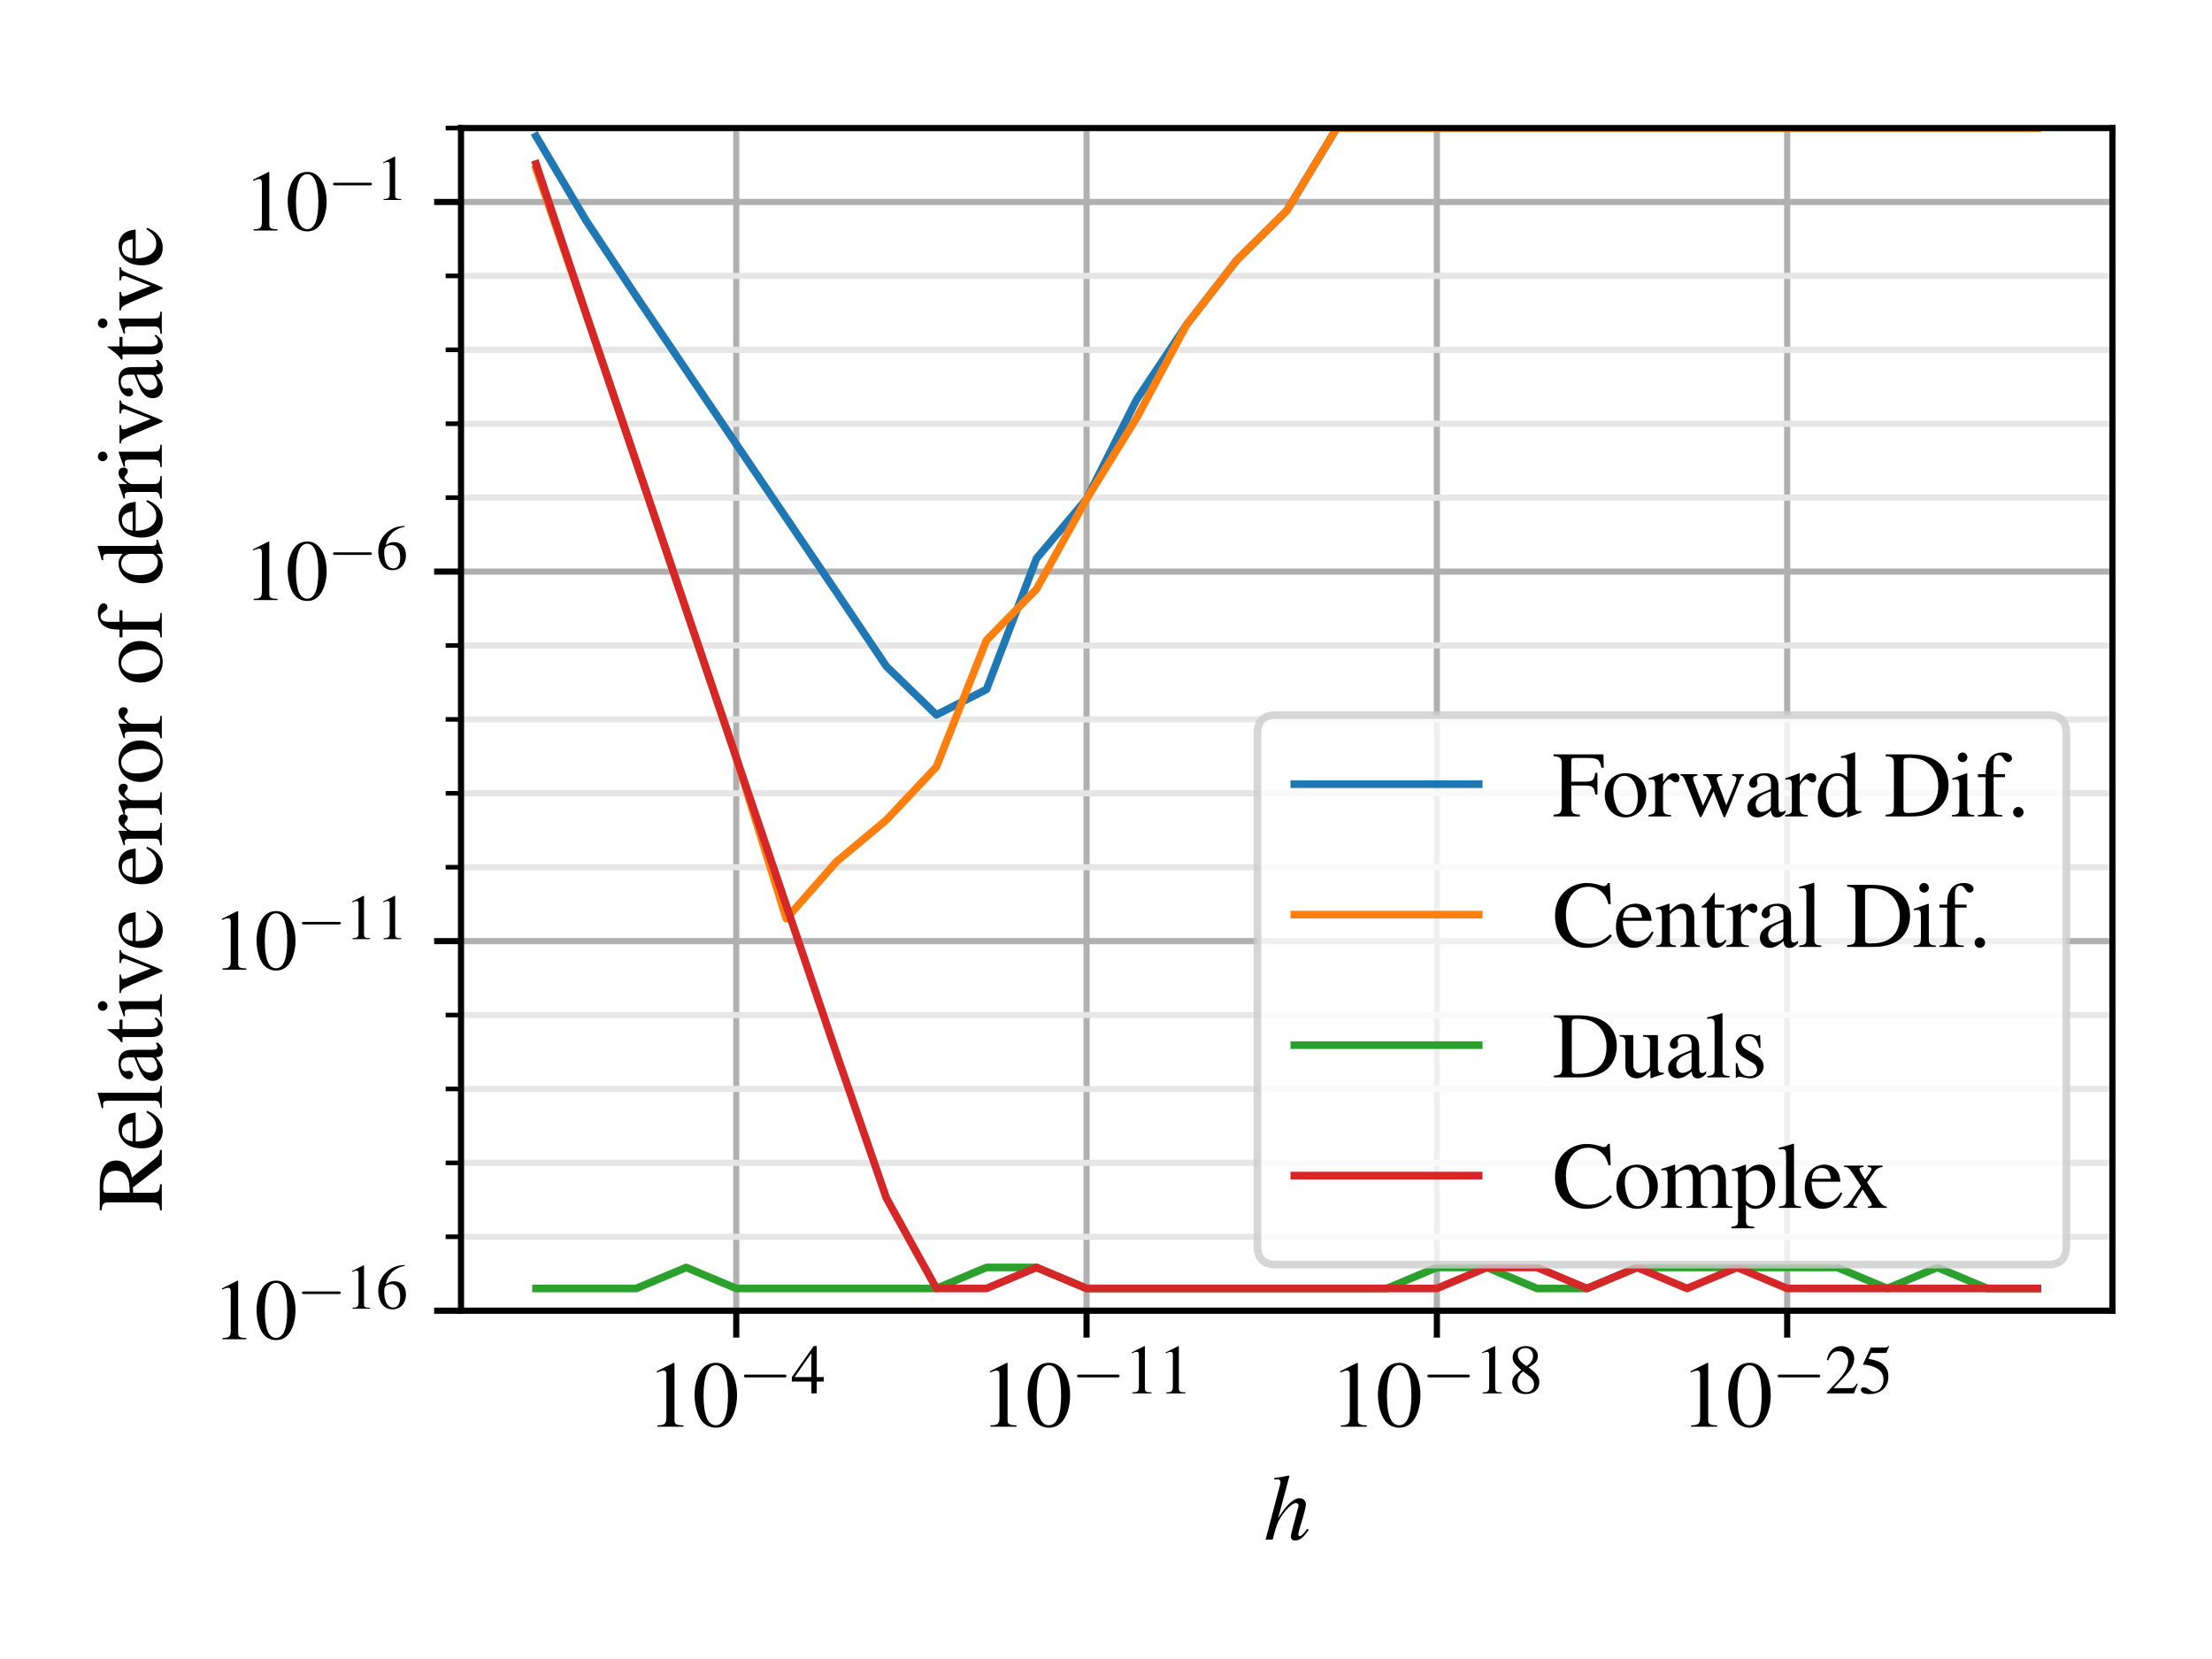 <?xml version="1.0" encoding="utf-8" standalone="no"?>
<!DOCTYPE svg PUBLIC "-//W3C//DTD SVG 1.1//EN"
  "http://www.w3.org/Graphics/SVG/1.1/DTD/svg11.dtd">
<svg xmlns:xlink="http://www.w3.org/1999/xlink" width="288pt" height="216pt" viewBox="0 0 288 216" xmlns="http://www.w3.org/2000/svg" version="1.1">
 <defs>
  <style type="text/css">*{stroke-linejoin: round; stroke-linecap: butt}</style>
 </defs>
 <g id="figure_1">
  <g id="patch_1">
   <path d="M 0 216 
L 288 216 
L 288 0 
L 0 0 
z
" style="fill: #ffffff"/>
  </g>
  <g id="axes_1">
   <g id="patch_2">
    <path d="M 60.023 170.653 
L 275.04 170.653 
L 275.04 16.675 
L 60.023 16.675 
z
" style="fill: #ffffff"/>
   </g>
   <g id="matplotlib.axis_1">
    <g id="xtick_1">
     <g id="line2d_1">
      <path d="M 232.688 170.653 
L 232.688 16.675 
" clip-path="url(#pdd110a7504)" style="fill: none; stroke: #b0b0b0; stroke-width: 0.8; stroke-linecap: square"/>
     </g>
     <g id="line2d_2">
      <defs>
       <path id="mfad6849344" d="M 0 0 
L 0 3.5 
" style="stroke: #000000; stroke-width: 0.8"/>
      </defs>
      <g>
       <use xlink:href="#mfad6849344" x="232.688" y="170.653" style="stroke: #000000; stroke-width: 0.8"/>
      </g>
     </g>
     <g id="text_1">
      <!-- $\mathdefault{10^{-25}}$ -->
      <g transform="translate(218.744 185.758)scale(0.12 -0.12)">
       <defs>
        <path id="NimbusRomNo9L-Regu-31" d="M 1862 4352 
L 710 3776 
L 710 3686 
C 787 3718 858 3743 883 3756 
C 998 3801 1107 3826 1171 3826 
C 1306 3826 1363 3731 1363 3525 
L 1363 599 
C 1363 386 1312 238 1210 179 
C 1114 121 1024 102 755 96 
L 755 0 
L 2522 0 
L 2522 96 
C 2016 102 1914 167 1914 477 
L 1914 4339 
L 1862 4352 
z
" transform="scale(0.016)"/>
        <path id="NimbusRomNo9L-Regu-30" d="M 1626 4352 
C 1274 4352 1005 4243 768 4019 
C 397 3661 154 2924 154 2176 
C 154 1478 365 729 666 371 
C 902 89 1229 -64 1600 -64 
C 1926 -64 2202 44 2432 268 
C 2803 620 3046 1363 3046 2137 
C 3046 3449 2464 4352 1626 4352 
z
M 1606 4185 
C 2144 4185 2432 3462 2432 2124 
C 2432 787 2150 102 1600 102 
C 1050 102 768 787 768 2118 
C 768 3475 1056 4185 1606 4185 
z
" transform="scale(0.016)"/>
        <path id="CMSY10-0" d="M 4218 1472 
C 4326 1472 4442 1472 4442 1600 
C 4442 1728 4326 1728 4218 1728 
L 755 1728 
C 646 1728 531 1728 531 1600 
C 531 1472 646 1472 755 1472 
L 4218 1472 
z
" transform="scale(0.016)"/>
        <path id="NimbusRomNo9L-Regu-32" d="M 3040 879 
L 2957 912 
C 2720 544 2637 486 2349 486 
L 819 486 
L 1894 1621 
C 2464 2221 2714 2711 2714 3214 
C 2714 3858 2195 4352 1530 4352 
C 1178 4352 845 4211 608 3955 
C 403 3736 307 3530 198 3072 
L 333 3039 
C 589 3671 819 3878 1261 3878 
C 1798 3878 2163 3510 2163 2969 
C 2163 2466 1869 1866 1331 1292 
L 192 76 
L 192 0 
L 2688 0 
L 3040 879 
z
" transform="scale(0.016)"/>
        <path id="NimbusRomNo9L-Regu-35" d="M 1158 3718 
L 2413 3718 
C 2515 3718 2541 3731 2560 3775 
L 2803 4345 
L 2746 4390 
C 2650 4256 2586 4224 2451 4224 
L 1114 4224 
L 416 2717 
C 410 2705 410 2698 410 2686 
C 410 2654 435 2635 486 2635 
C 691 2635 947 2591 1210 2508 
C 1946 2274 2285 1882 2285 1255 
C 2285 647 1894 172 1395 172 
C 1267 172 1158 217 966 356 
C 762 502 614 565 480 565 
C 294 565 205 489 205 331 
C 205 89 506 -64 986 -64 
C 1523 -64 1984 108 2304 432 
C 2598 717 2733 1078 2733 1559 
C 2733 2015 2611 2306 2291 2622 
C 2010 2901 1645 3047 890 3180 
L 1158 3718 
z
" transform="scale(0.016)"/>
       </defs>
       <use xlink:href="#NimbusRomNo9L-Regu-31" transform="scale(0.996)"/>
       <use xlink:href="#NimbusRomNo9L-Regu-30" transform="translate(49.813 0)scale(0.996)"/>
       <use xlink:href="#CMSY10-0" transform="translate(99.626 36.163)scale(0.737)"/>
       <use xlink:href="#NimbusRomNo9L-Regu-32" transform="translate(156.909 36.163)scale(0.737)"/>
       <use xlink:href="#NimbusRomNo9L-Regu-35" transform="translate(193.771 36.163)scale(0.737)"/>
      </g>
     </g>
    </g>
    <g id="xtick_2">
     <g id="line2d_3">
      <path d="M 187.079 170.653 
L 187.079 16.675 
" clip-path="url(#pdd110a7504)" style="fill: none; stroke: #b0b0b0; stroke-width: 0.8; stroke-linecap: square"/>
     </g>
     <g id="line2d_4">
      <g>
       <use xlink:href="#mfad6849344" x="187.079" y="170.653" style="stroke: #000000; stroke-width: 0.8"/>
      </g>
     </g>
     <g id="text_2">
      <!-- $\mathdefault{10^{-18}}$ -->
      <g transform="translate(173.134 185.758)scale(0.12 -0.12)">
       <defs>
        <path id="NimbusRomNo9L-Regu-38" d="M 1856 2400 
C 2490 2739 2714 3008 2714 3443 
C 2714 3968 2253 4352 1613 4352 
C 915 4352 397 3923 397 3341 
C 397 2924 518 2739 1190 2150 
C 499 1625 358 1427 358 992 
C 358 371 864 -64 1587 -64 
C 2355 -64 2848 358 2848 1017 
C 2848 1510 2630 1824 1856 2400 
z
M 1741 1740 
C 2208 1408 2362 1177 2362 819 
C 2362 403 2074 115 1658 115 
C 1171 115 845 486 845 1043 
C 845 1452 986 1721 1357 2022 
L 1741 1740 
z
M 1670 2515 
C 1101 2886 870 3180 870 3539 
C 870 3910 1158 4172 1562 4172 
C 1997 4172 2272 3891 2272 3449 
C 2272 3084 2093 2796 1728 2553 
C 1696 2534 1696 2534 1670 2515 
z
" transform="scale(0.016)"/>
       </defs>
       <use xlink:href="#NimbusRomNo9L-Regu-31" transform="scale(0.996)"/>
       <use xlink:href="#NimbusRomNo9L-Regu-30" transform="translate(49.813 0)scale(0.996)"/>
       <use xlink:href="#CMSY10-0" transform="translate(99.626 36.163)scale(0.737)"/>
       <use xlink:href="#NimbusRomNo9L-Regu-31" transform="translate(156.909 36.163)scale(0.737)"/>
       <use xlink:href="#NimbusRomNo9L-Regu-38" transform="translate(193.771 36.163)scale(0.737)"/>
      </g>
     </g>
    </g>
    <g id="xtick_3">
     <g id="line2d_5">
      <path d="M 141.469 170.653 
L 141.469 16.675 
" clip-path="url(#pdd110a7504)" style="fill: none; stroke: #b0b0b0; stroke-width: 0.8; stroke-linecap: square"/>
     </g>
     <g id="line2d_6">
      <g>
       <use xlink:href="#mfad6849344" x="141.469" y="170.653" style="stroke: #000000; stroke-width: 0.8"/>
      </g>
     </g>
     <g id="text_3">
      <!-- $\mathdefault{10^{-11}}$ -->
      <g transform="translate(127.525 185.758)scale(0.12 -0.12)">
       <use xlink:href="#NimbusRomNo9L-Regu-31" transform="scale(0.996)"/>
       <use xlink:href="#NimbusRomNo9L-Regu-30" transform="translate(49.813 0)scale(0.996)"/>
       <use xlink:href="#CMSY10-0" transform="translate(99.626 36.163)scale(0.737)"/>
       <use xlink:href="#NimbusRomNo9L-Regu-31" transform="translate(156.909 36.163)scale(0.737)"/>
       <use xlink:href="#NimbusRomNo9L-Regu-31" transform="translate(193.771 36.163)scale(0.737)"/>
      </g>
     </g>
    </g>
    <g id="xtick_4">
     <g id="line2d_7">
      <path d="M 95.859 170.653 
L 95.859 16.675 
" clip-path="url(#pdd110a7504)" style="fill: none; stroke: #b0b0b0; stroke-width: 0.8; stroke-linecap: square"/>
     </g>
     <g id="line2d_8">
      <g>
       <use xlink:href="#mfad6849344" x="95.859" y="170.653" style="stroke: #000000; stroke-width: 0.8"/>
      </g>
     </g>
     <g id="text_4">
      <!-- $\mathdefault{10^{-4}}$ -->
      <g transform="translate(84.157 185.758)scale(0.12 -0.12)">
       <defs>
        <path id="NimbusRomNo9L-Regu-34" d="M 3021 1497 
L 2368 1497 
L 2368 4352 
L 2086 4352 
L 77 1497 
L 77 1088 
L 1875 1088 
L 1875 0 
L 2368 0 
L 2368 1088 
L 3021 1088 
L 3021 1497 
z
M 1869 1497 
L 333 1497 
L 1869 3697 
L 1869 1497 
z
" transform="scale(0.016)"/>
       </defs>
       <use xlink:href="#NimbusRomNo9L-Regu-31" transform="scale(0.996)"/>
       <use xlink:href="#NimbusRomNo9L-Regu-30" transform="translate(49.813 0)scale(0.996)"/>
       <use xlink:href="#CMSY10-0" transform="translate(99.626 36.163)scale(0.737)"/>
       <use xlink:href="#NimbusRomNo9L-Regu-34" transform="translate(156.909 36.163)scale(0.737)"/>
      </g>
     </g>
    </g>
    <g id="text_5">
     <!-- $h$ -->
     <g transform="translate(164.543 200.452)scale(0.12 -0.12)">
      <defs>
       <path id="NimbusRomNo9L-ReguItal-68" d="M 2976 742 
C 2630 307 2554 236 2451 236 
C 2394 236 2349 294 2349 352 
C 2349 416 2451 819 2560 1151 
C 2746 1759 2867 2233 2867 2387 
C 2867 2643 2694 2816 2445 2816 
C 2029 2816 1574 2393 979 1465 
L 1747 4332 
L 1715 4364 
C 1344 4281 1094 4236 710 4192 
L 710 4096 
L 877 4096 
C 883 4096 890 4096 896 4102 
C 986 4140 1139 4032 1139 3942 
C 1139 3852 1107 3692 1050 3507 
C 1043 3500 1024 3411 986 3270 
L 122 -7 
L 602 -7 
C 858 979 941 1196 1197 1587 
C 1530 2092 1965 2489 2189 2489 
C 2285 2489 2368 2412 2368 2329 
C 2368 2303 2349 2220 2323 2118 
L 1971 793 
C 1888 479 1843 281 1843 204 
C 1843 38 1952 -64 2125 -64 
C 2451 -64 2675 108 3059 665 
L 2976 742 
z
" transform="scale(0.016)"/>
      </defs>
      <use xlink:href="#NimbusRomNo9L-ReguItal-68" transform="scale(0.996)"/>
     </g>
    </g>
   </g>
   <g id="matplotlib.axis_2">
    <g id="ytick_1">
     <g id="line2d_9">
      <path d="M 60.023 170.653 
L 275.04 170.653 
" clip-path="url(#pdd110a7504)" style="fill: none; stroke: #b0b0b0; stroke-width: 0.8; stroke-linecap: square"/>
     </g>
     <g id="line2d_10">
      <defs>
       <path id="m3360519710" d="M 0 0 
L -3.5 0 
" style="stroke: #000000; stroke-width: 0.8"/>
      </defs>
      <g>
       <use xlink:href="#m3360519710" x="60.023" y="170.653" style="stroke: #000000; stroke-width: 0.8"/>
      </g>
     </g>
     <g id="text_6">
      <!-- $\mathdefault{10^{-16}}$ -->
      <g transform="translate(27.654 174.368)scale(0.11 -0.11)">
       <defs>
        <path id="NimbusRomNo9L-Regu-36" d="M 2854 4390 
C 2125 4326 1754 4204 1286 3878 
C 595 3385 218 2655 218 1801 
C 218 1248 390 688 666 369 
C 909 89 1254 -64 1651 -64 
C 2445 -64 2995 541 2995 1420 
C 2995 2234 2528 2752 1792 2752 
C 1510 2752 1376 2707 973 2463 
C 1146 3430 1862 4121 2867 4288 
L 2854 4390 
z
M 1549 2457 
C 2099 2457 2419 1999 2419 1203 
C 2419 503 2170 115 1722 115 
C 1158 115 813 713 813 1700 
C 813 2024 864 2203 992 2298 
C 1126 2400 1325 2457 1549 2457 
z
" transform="scale(0.016)"/>
       </defs>
       <use xlink:href="#NimbusRomNo9L-Regu-31" transform="scale(0.996)"/>
       <use xlink:href="#NimbusRomNo9L-Regu-30" transform="translate(49.813 0)scale(0.996)"/>
       <use xlink:href="#CMSY10-0" transform="translate(99.626 36.163)scale(0.737)"/>
       <use xlink:href="#NimbusRomNo9L-Regu-31" transform="translate(156.909 36.163)scale(0.737)"/>
       <use xlink:href="#NimbusRomNo9L-Regu-36" transform="translate(193.771 36.163)scale(0.737)"/>
      </g>
     </g>
    </g>
    <g id="ytick_2">
     <g id="line2d_11">
      <path d="M 60.023 122.535 
L 275.04 122.535 
" clip-path="url(#pdd110a7504)" style="fill: none; stroke: #b0b0b0; stroke-width: 0.8; stroke-linecap: square"/>
     </g>
     <g id="line2d_12">
      <g>
       <use xlink:href="#m3360519710" x="60.023" y="122.535" style="stroke: #000000; stroke-width: 0.8"/>
      </g>
     </g>
     <g id="text_7">
      <!-- $\mathdefault{10^{-11}}$ -->
      <g transform="translate(27.654 126.25)scale(0.11 -0.11)">
       <use xlink:href="#NimbusRomNo9L-Regu-31" transform="scale(0.996)"/>
       <use xlink:href="#NimbusRomNo9L-Regu-30" transform="translate(49.813 0)scale(0.996)"/>
       <use xlink:href="#CMSY10-0" transform="translate(99.626 36.163)scale(0.737)"/>
       <use xlink:href="#NimbusRomNo9L-Regu-31" transform="translate(156.909 36.163)scale(0.737)"/>
       <use xlink:href="#NimbusRomNo9L-Regu-31" transform="translate(193.771 36.163)scale(0.737)"/>
      </g>
     </g>
    </g>
    <g id="ytick_3">
     <g id="line2d_13">
      <path d="M 60.023 74.417 
L 275.04 74.417 
" clip-path="url(#pdd110a7504)" style="fill: none; stroke: #b0b0b0; stroke-width: 0.8; stroke-linecap: square"/>
     </g>
     <g id="line2d_14">
      <g>
       <use xlink:href="#m3360519710" x="60.023" y="74.417" style="stroke: #000000; stroke-width: 0.8"/>
      </g>
     </g>
     <g id="text_8">
      <!-- $\mathdefault{10^{-6}}$ -->
      <g transform="translate(31.708 78.132)scale(0.11 -0.11)">
       <use xlink:href="#NimbusRomNo9L-Regu-31" transform="scale(0.996)"/>
       <use xlink:href="#NimbusRomNo9L-Regu-30" transform="translate(49.813 0)scale(0.996)"/>
       <use xlink:href="#CMSY10-0" transform="translate(99.626 36.163)scale(0.737)"/>
       <use xlink:href="#NimbusRomNo9L-Regu-36" transform="translate(156.909 36.163)scale(0.737)"/>
      </g>
     </g>
    </g>
    <g id="ytick_4">
     <g id="line2d_15">
      <path d="M 60.023 26.299 
L 275.04 26.299 
" clip-path="url(#pdd110a7504)" style="fill: none; stroke: #b0b0b0; stroke-width: 0.8; stroke-linecap: square"/>
     </g>
     <g id="line2d_16">
      <g>
       <use xlink:href="#m3360519710" x="60.023" y="26.299" style="stroke: #000000; stroke-width: 0.8"/>
      </g>
     </g>
     <g id="text_9">
      <!-- $\mathdefault{10^{-1}}$ -->
      <g transform="translate(31.708 30.014)scale(0.11 -0.11)">
       <use xlink:href="#NimbusRomNo9L-Regu-31" transform="scale(0.996)"/>
       <use xlink:href="#NimbusRomNo9L-Regu-30" transform="translate(49.813 0)scale(0.996)"/>
       <use xlink:href="#CMSY10-0" transform="translate(99.626 36.163)scale(0.737)"/>
       <use xlink:href="#NimbusRomNo9L-Regu-31" transform="translate(156.909 36.163)scale(0.737)"/>
      </g>
     </g>
    </g>
    <g id="ytick_5">
     <g id="line2d_17">
      <path d="M 60.023 161.029 
L 275.04 161.029 
" clip-path="url(#pdd110a7504)" style="fill: none; stroke: #e6e6e6; stroke-width: 0.8; stroke-linecap: square"/>
     </g>
     <g id="line2d_18">
      <defs>
       <path id="m316f3484ea" d="M 0 0 
L -2 0 
" style="stroke: #000000; stroke-width: 0.6"/>
      </defs>
      <g>
       <use xlink:href="#m316f3484ea" x="60.023" y="161.029" style="stroke: #000000; stroke-width: 0.6"/>
      </g>
     </g>
    </g>
    <g id="ytick_6">
     <g id="line2d_19">
      <path d="M 60.023 151.405 
L 275.04 151.405 
" clip-path="url(#pdd110a7504)" style="fill: none; stroke: #e6e6e6; stroke-width: 0.8; stroke-linecap: square"/>
     </g>
     <g id="line2d_20">
      <g>
       <use xlink:href="#m316f3484ea" x="60.023" y="151.405" style="stroke: #000000; stroke-width: 0.6"/>
      </g>
     </g>
    </g>
    <g id="ytick_7">
     <g id="line2d_21">
      <path d="M 60.023 141.782 
L 275.04 141.782 
" clip-path="url(#pdd110a7504)" style="fill: none; stroke: #e6e6e6; stroke-width: 0.8; stroke-linecap: square"/>
     </g>
     <g id="line2d_22">
      <g>
       <use xlink:href="#m316f3484ea" x="60.023" y="141.782" style="stroke: #000000; stroke-width: 0.6"/>
      </g>
     </g>
    </g>
    <g id="ytick_8">
     <g id="line2d_23">
      <path d="M 60.023 132.158 
L 275.04 132.158 
" clip-path="url(#pdd110a7504)" style="fill: none; stroke: #e6e6e6; stroke-width: 0.8; stroke-linecap: square"/>
     </g>
     <g id="line2d_24">
      <g>
       <use xlink:href="#m316f3484ea" x="60.023" y="132.158" style="stroke: #000000; stroke-width: 0.6"/>
      </g>
     </g>
    </g>
    <g id="ytick_9">
     <g id="line2d_25">
      <path d="M 60.023 112.911 
L 275.04 112.911 
" clip-path="url(#pdd110a7504)" style="fill: none; stroke: #e6e6e6; stroke-width: 0.8; stroke-linecap: square"/>
     </g>
     <g id="line2d_26">
      <g>
       <use xlink:href="#m316f3484ea" x="60.023" y="112.911" style="stroke: #000000; stroke-width: 0.6"/>
      </g>
     </g>
    </g>
    <g id="ytick_10">
     <g id="line2d_27">
      <path d="M 60.023 103.287 
L 275.04 103.287 
" clip-path="url(#pdd110a7504)" style="fill: none; stroke: #e6e6e6; stroke-width: 0.8; stroke-linecap: square"/>
     </g>
     <g id="line2d_28">
      <g>
       <use xlink:href="#m316f3484ea" x="60.023" y="103.287" style="stroke: #000000; stroke-width: 0.6"/>
      </g>
     </g>
    </g>
    <g id="ytick_11">
     <g id="line2d_29">
      <path d="M 60.023 93.664 
L 275.04 93.664 
" clip-path="url(#pdd110a7504)" style="fill: none; stroke: #e6e6e6; stroke-width: 0.8; stroke-linecap: square"/>
     </g>
     <g id="line2d_30">
      <g>
       <use xlink:href="#m316f3484ea" x="60.023" y="93.664" style="stroke: #000000; stroke-width: 0.6"/>
      </g>
     </g>
    </g>
    <g id="ytick_12">
     <g id="line2d_31">
      <path d="M 60.023 84.04 
L 275.04 84.04 
" clip-path="url(#pdd110a7504)" style="fill: none; stroke: #e6e6e6; stroke-width: 0.8; stroke-linecap: square"/>
     </g>
     <g id="line2d_32">
      <g>
       <use xlink:href="#m316f3484ea" x="60.023" y="84.04" style="stroke: #000000; stroke-width: 0.6"/>
      </g>
     </g>
    </g>
    <g id="ytick_13">
     <g id="line2d_33">
      <path d="M 60.023 64.793 
L 275.04 64.793 
" clip-path="url(#pdd110a7504)" style="fill: none; stroke: #e6e6e6; stroke-width: 0.8; stroke-linecap: square"/>
     </g>
     <g id="line2d_34">
      <g>
       <use xlink:href="#m316f3484ea" x="60.023" y="64.793" style="stroke: #000000; stroke-width: 0.6"/>
      </g>
     </g>
    </g>
    <g id="ytick_14">
     <g id="line2d_35">
      <path d="M 60.023 55.169 
L 275.04 55.169 
" clip-path="url(#pdd110a7504)" style="fill: none; stroke: #e6e6e6; stroke-width: 0.8; stroke-linecap: square"/>
     </g>
     <g id="line2d_36">
      <g>
       <use xlink:href="#m316f3484ea" x="60.023" y="55.169" style="stroke: #000000; stroke-width: 0.6"/>
      </g>
     </g>
    </g>
    <g id="ytick_15">
     <g id="line2d_37">
      <path d="M 60.023 45.546 
L 275.04 45.546 
" clip-path="url(#pdd110a7504)" style="fill: none; stroke: #e6e6e6; stroke-width: 0.8; stroke-linecap: square"/>
     </g>
     <g id="line2d_38">
      <g>
       <use xlink:href="#m316f3484ea" x="60.023" y="45.546" style="stroke: #000000; stroke-width: 0.6"/>
      </g>
     </g>
    </g>
    <g id="ytick_16">
     <g id="line2d_39">
      <path d="M 60.023 35.922 
L 275.04 35.922 
" clip-path="url(#pdd110a7504)" style="fill: none; stroke: #e6e6e6; stroke-width: 0.8; stroke-linecap: square"/>
     </g>
     <g id="line2d_40">
      <g>
       <use xlink:href="#m316f3484ea" x="60.023" y="35.922" style="stroke: #000000; stroke-width: 0.6"/>
      </g>
     </g>
    </g>
    <g id="ytick_17">
     <g id="line2d_41">
      <path d="M 60.023 16.675 
L 275.04 16.675 
" clip-path="url(#pdd110a7504)" style="fill: none; stroke: #e6e6e6; stroke-width: 0.8; stroke-linecap: square"/>
     </g>
     <g id="line2d_42">
      <g>
       <use xlink:href="#m316f3484ea" x="60.023" y="16.675" style="stroke: #000000; stroke-width: 0.6"/>
      </g>
     </g>
    </g>
    <g id="text_10">
     <!-- Relative error of derivative -->
     <g transform="translate(21.065 157.791)rotate(-90)scale(0.12 -0.12)">
      <defs>
       <path id="NimbusRomNo9L-Regu-52" d="M 4218 121 
C 3974 140 3846 204 3661 421 
L 2342 2035 
C 2771 2118 2963 2194 3174 2366 
C 3379 2532 3501 2800 3501 3100 
C 3501 3374 3418 3610 3251 3795 
C 3008 4057 2477 4224 1875 4224 
L 109 4224 
L 109 4102 
C 589 4051 653 3981 653 3528 
L 653 765 
C 653 236 589 159 109 121 
L 109 0 
L 1882 0 
L 1882 121 
C 1389 153 1306 236 1306 695 
L 1306 1952 
L 1664 1965 
L 3187 0 
L 4218 0 
L 4218 121 
z
M 1306 3756 
C 1306 3935 1376 3987 1632 3987 
C 2432 3987 2803 3711 2803 3110 
C 2803 2790 2669 2521 2438 2399 
C 2144 2233 1920 2195 1306 2182 
L 1306 3756 
z
" transform="scale(0.016)"/>
       <path id="NimbusRomNo9L-Regu-65" d="M 2611 1052 
C 2304 564 2029 377 1619 377 
C 1254 377 979 564 794 930 
C 678 1174 634 1386 621 1779 
L 2592 1779 
C 2541 2193 2477 2377 2317 2580 
C 2125 2809 1830 2944 1498 2944 
C 1178 2944 877 2828 634 2612 
C 333 2351 160 1900 160 1374 
C 160 486 621 -64 1357 -64 
C 1965 -64 2445 313 2714 1007 
L 2611 1052 
z
M 634 1984 
C 704 2478 922 2713 1312 2713 
C 1702 2713 1856 2535 1939 1984 
L 634 1984 
z
" transform="scale(0.016)"/>
       <path id="NimbusRomNo9L-Regu-6c" d="M 122 3987 
L 160 3987 
C 230 3993 307 4000 358 4000 
C 563 4000 627 3910 627 3609 
L 627 556 
C 627 211 538 128 134 96 
L 134 0 
L 1645 0 
L 1645 96 
C 1242 121 1165 185 1165 537 
L 1165 4358 
L 1139 4371 
C 806 4262 563 4198 122 4089 
L 122 3987 
z
" transform="scale(0.016)"/>
       <path id="NimbusRomNo9L-Regu-61" d="M 2829 422 
C 2720 332 2643 300 2547 300 
C 2400 300 2355 390 2355 672 
L 2355 1920 
C 2355 2252 2323 2438 2227 2592 
C 2086 2822 1811 2944 1434 2944 
C 832 2944 358 2630 358 2227 
C 358 2080 486 1952 634 1952 
C 787 1952 922 2080 922 2220 
C 922 2246 915 2278 909 2323 
C 896 2380 890 2432 890 2476 
C 890 2649 1094 2790 1350 2790 
C 1664 2790 1837 2604 1837 2259 
L 1837 1868 
C 851 1472 742 1420 467 1177 
C 326 1049 237 832 237 620 
C 237 217 518 -64 909 -64 
C 1190 -64 1453 70 1843 403 
C 1875 70 1990 -64 2253 -64 
C 2470 -64 2605 12 2829 256 
L 2829 422 
z
M 1837 787 
C 1837 588 1805 531 1670 454 
C 1517 364 1338 307 1203 307 
C 979 307 800 524 800 800 
L 800 825 
C 800 1203 1062 1433 1837 1715 
L 1837 787 
z
" transform="scale(0.016)"/>
       <path id="NimbusRomNo9L-Regu-74" d="M 1632 2880 
L 986 2880 
L 986 3622 
C 986 3686 979 3705 941 3705 
C 896 3648 858 3590 813 3526 
C 570 3174 294 2867 192 2841 
C 122 2796 83 2751 83 2719 
C 83 2700 90 2687 109 2675 
L 448 2675 
L 448 748 
C 448 211 640 -64 1018 -64 
C 1331 -64 1574 89 1786 422 
L 1702 492 
C 1568 332 1459 268 1318 268 
C 1082 268 986 441 986 844 
L 986 2675 
L 1632 2675 
L 1632 2880 
z
" transform="scale(0.016)"/>
       <path id="NimbusRomNo9L-Regu-69" d="M 1120 2944 
L 128 2592 
L 128 2496 
L 179 2502 
C 256 2515 339 2521 397 2521 
C 550 2521 608 2419 608 2137 
L 608 652 
C 608 192 544 121 102 96 
L 102 0 
L 1619 0 
L 1619 96 
C 1197 128 1146 192 1146 652 
L 1146 2924 
L 1120 2944 
z
M 819 4352 
C 646 4352 499 4204 499 4025 
C 499 3846 640 3699 819 3699 
C 1005 3699 1152 3839 1152 4025 
C 1152 4204 1005 4352 819 4352 
z
" transform="scale(0.016)"/>
       <path id="NimbusRomNo9L-Regu-76" d="M 3053 2880 
L 2163 2880 
L 2163 2783 
C 2368 2764 2464 2701 2464 2580 
C 2464 2517 2451 2454 2426 2390 
L 1792 748 
L 1139 2371 
C 1101 2460 1082 2549 1082 2606 
C 1082 2720 1152 2764 1376 2783 
L 1376 2880 
L 122 2880 
L 122 2783 
C 365 2771 410 2707 704 2054 
L 1472 235 
C 1485 197 1504 152 1523 102 
C 1562 -13 1600 -64 1638 -64 
C 1677 -64 1722 19 1818 254 
L 2637 2289 
C 2822 2720 2861 2764 3053 2783 
L 3053 2880 
z
" transform="scale(0.016)"/>
       <path id="NimbusRomNo9L-Regu-72" d="M 45 2496 
C 134 2515 192 2521 269 2521 
C 429 2521 486 2419 486 2137 
L 486 537 
C 486 217 442 172 32 96 
L 32 0 
L 1568 0 
L 1568 96 
C 1133 115 1024 211 1024 576 
L 1024 2016 
C 1024 2220 1299 2540 1472 2540 
C 1510 2540 1568 2508 1638 2444 
C 1741 2355 1811 2316 1894 2316 
C 2048 2316 2144 2425 2144 2604 
C 2144 2815 2010 2944 1792 2944 
C 1523 2944 1338 2796 1024 2342 
L 1024 2931 
L 992 2944 
C 653 2803 422 2720 45 2598 
L 45 2496 
z
" transform="scale(0.016)"/>
       <path id="NimbusRomNo9L-Regu-6f" d="M 1600 2944 
C 768 2944 186 2329 186 1446 
C 186 582 781 -64 1587 -64 
C 2394 -64 3008 614 3008 1497 
C 3008 2336 2419 2944 1600 2944 
z
M 1517 2764 
C 2054 2764 2432 2150 2432 1273 
C 2432 550 2144 115 1664 115 
C 1414 115 1178 268 1043 524 
C 864 857 762 1305 762 1760 
C 762 2368 1062 2764 1517 2764 
z
" transform="scale(0.016)"/>
       <path id="NimbusRomNo9L-Regu-66" d="M 1978 2880 
L 1190 2880 
L 1190 3611 
C 1190 3977 1312 4172 1555 4172 
C 1690 4172 1779 4109 1894 3926 
C 1997 3762 2074 3699 2182 3699 
C 2330 3699 2451 3813 2451 3958 
C 2451 4185 2170 4352 1786 4352 
C 1389 4352 1050 4179 883 3889 
C 717 3611 666 3384 659 2880 
L 134 2880 
L 134 2675 
L 659 2675 
L 659 665 
C 659 198 589 121 128 96 
L 128 0 
L 1792 0 
L 1792 96 
C 1267 115 1197 185 1197 665 
L 1197 2675 
L 1978 2675 
L 1978 2880 
z
" transform="scale(0.016)"/>
       <path id="NimbusRomNo9L-Regu-64" d="M 2202 -64 
L 3142 268 
L 3142 371 
C 3027 364 3014 364 2995 364 
C 2765 364 2714 435 2714 729 
L 2714 4358 
L 2682 4371 
C 2374 4262 2150 4198 1741 4089 
L 1741 3987 
C 1792 3993 1830 3993 1882 3993 
C 2118 3993 2176 3929 2176 3667 
L 2176 2668 
C 1933 2873 1760 2944 1504 2944 
C 768 2944 173 2220 173 1312 
C 173 492 653 -64 1357 -64 
C 1715 -64 1958 64 2176 364 
L 2176 -45 
L 2202 -64 
z
M 2176 652 
C 2176 608 2131 531 2067 460 
C 1952 332 1792 268 1606 268 
C 1075 268 723 780 723 1568 
C 723 2291 1037 2764 1523 2764 
C 1862 2764 2176 2464 2176 2124 
L 2176 652 
z
" transform="scale(0.016)"/>
      </defs>
      <use xlink:href="#NimbusRomNo9L-Regu-52" transform="scale(0.996)"/>
      <use xlink:href="#NimbusRomNo9L-Regu-65" transform="translate(66.45 0)scale(0.996)"/>
      <use xlink:href="#NimbusRomNo9L-Regu-6c" transform="translate(110.684 0)scale(0.996)"/>
      <use xlink:href="#NimbusRomNo9L-Regu-61" transform="translate(138.379 0)scale(0.996)"/>
      <use xlink:href="#NimbusRomNo9L-Regu-74" transform="translate(182.612 0)scale(0.996)"/>
      <use xlink:href="#NimbusRomNo9L-Regu-69" transform="translate(210.308 0)scale(0.996)"/>
      <use xlink:href="#NimbusRomNo9L-Regu-76" transform="translate(235.512 0)scale(0.996)"/>
      <use xlink:href="#NimbusRomNo9L-Regu-65" transform="translate(283.832 0)scale(0.996)"/>
      <use xlink:href="#NimbusRomNo9L-Regu-65" transform="translate(352.972 0)scale(0.996)"/>
      <use xlink:href="#NimbusRomNo9L-Regu-72" transform="translate(397.206 0)scale(0.996)"/>
      <use xlink:href="#NimbusRomNo9L-Regu-72" transform="translate(430.381 0)scale(0.996)"/>
      <use xlink:href="#NimbusRomNo9L-Regu-6f" transform="translate(463.556 0)scale(0.996)"/>
      <use xlink:href="#NimbusRomNo9L-Regu-72" transform="translate(513.369 0)scale(0.996)"/>
      <use xlink:href="#NimbusRomNo9L-Regu-6f" transform="translate(571.451 0)scale(0.996)"/>
      <use xlink:href="#NimbusRomNo9L-Regu-66" transform="translate(621.264 0)scale(0.996)"/>
      <use xlink:href="#NimbusRomNo9L-Regu-64" transform="translate(679.346 0)scale(0.996)"/>
      <use xlink:href="#NimbusRomNo9L-Regu-65" transform="translate(729.159 0)scale(0.996)"/>
      <use xlink:href="#NimbusRomNo9L-Regu-72" transform="translate(773.393 0)scale(0.996)"/>
      <use xlink:href="#NimbusRomNo9L-Regu-69" transform="translate(806.568 0)scale(0.996)"/>
      <use xlink:href="#NimbusRomNo9L-Regu-76" transform="translate(831.773 0)scale(0.996)"/>
      <use xlink:href="#NimbusRomNo9L-Regu-61" transform="translate(879.095 0)scale(0.996)"/>
      <use xlink:href="#NimbusRomNo9L-Regu-74" transform="translate(923.329 0)scale(0.996)"/>
      <use xlink:href="#NimbusRomNo9L-Regu-69" transform="translate(951.024 0)scale(0.996)"/>
      <use xlink:href="#NimbusRomNo9L-Regu-76" transform="translate(976.229 0)scale(0.996)"/>
      <use xlink:href="#NimbusRomNo9L-Regu-65" transform="translate(1024.548 0)scale(0.996)"/>
     </g>
    </g>
   </g>
   <g id="line2d_43">
    <path d="M 69.797 17.744 
L 76.312 28.724 
L 82.828 38.553 
L 89.344 48.198 
L 95.859 57.824 
L 102.375 67.448 
L 108.891 77.073 
L 115.406 86.759 
L 121.922 93.071 
L 128.438 89.762 
L 134.953 72.712 
L 141.469 64.971 
L 147.985 52.026 
L 154.5 42.27 
L 161.016 33.883 
L 167.532 27.44 
L 174.047 16.675 
L 180.563 16.675 
L 187.079 16.675 
L 193.594 16.675 
L 200.11 16.675 
L 206.626 16.675 
L 213.141 16.675 
L 219.657 16.675 
L 226.173 16.675 
L 232.688 16.675 
L 239.204 16.675 
L 245.72 16.675 
L 252.235 16.675 
L 258.751 16.675 
L 265.267 16.675 
" clip-path="url(#pdd110a7504)" style="fill: none; stroke: #1f77b4; stroke-linecap: square"/>
   </g>
   <g id="line2d_44">
    <path d="M 69.797 21.957 
L 76.312 40.902 
L 82.828 60.146 
L 89.344 79.394 
L 95.859 98.644 
L 102.375 119.617 
L 108.891 112.202 
L 115.406 106.758 
L 121.922 99.836 
L 128.438 83.355 
L 134.953 76.695 
L 141.469 64.971 
L 147.985 54.416 
L 154.5 42.27 
L 161.016 33.883 
L 167.532 27.44 
L 174.047 16.675 
L 180.563 16.675 
L 187.079 16.675 
L 193.594 16.675 
L 200.11 16.675 
L 206.626 16.675 
L 213.141 16.675 
L 219.657 16.675 
L 226.173 16.675 
L 232.688 16.675 
L 239.204 16.675 
L 245.72 16.675 
L 252.235 16.675 
L 258.751 16.675 
L 265.267 16.675 
" clip-path="url(#pdd110a7504)" style="fill: none; stroke: #ff7f0e; stroke-linecap: square"/>
   </g>
   <g id="line2d_45">
    <path d="M 69.797 167.756 
L 76.312 167.756 
L 82.828 167.756 
L 89.344 165.021 
L 95.859 167.756 
L 102.375 167.756 
L 108.891 167.756 
L 115.406 167.756 
L 121.922 167.756 
L 128.438 165.021 
L 134.953 165.021 
L 141.469 167.756 
L 147.985 167.756 
L 154.5 167.756 
L 161.016 167.756 
L 167.532 167.756 
L 174.047 167.756 
L 180.563 167.756 
L 187.079 165.021 
L 193.594 165.021 
L 200.11 167.756 
L 206.626 167.756 
L 213.141 165.021 
L 219.657 165.021 
L 226.173 165.021 
L 232.688 165.021 
L 239.204 165.021 
L 245.72 167.756 
L 252.235 165.021 
L 258.751 167.756 
L 265.267 167.756 
" clip-path="url(#pdd110a7504)" style="fill: none; stroke: #2ca02c; stroke-linecap: square"/>
   </g>
   <g id="line2d_46">
    <path d="M 69.797 21.35 
L 76.312 40.896 
L 82.828 60.146 
L 89.344 79.394 
L 95.859 98.641 
L 102.375 117.888 
L 108.891 137.133 
L 115.406 155.987 
L 121.922 167.756 
L 128.438 167.756 
L 134.953 165.021 
L 141.469 167.756 
L 147.985 167.756 
L 154.5 167.756 
L 161.016 167.756 
L 167.532 167.756 
L 174.047 167.756 
L 180.563 167.756 
L 187.079 167.756 
L 193.594 165.021 
L 200.11 165.021 
L 206.626 167.756 
L 213.141 165.021 
L 219.657 167.756 
L 226.173 165.021 
L 232.688 167.756 
L 239.204 167.756 
L 245.72 167.756 
L 252.235 167.756 
L 258.751 167.756 
L 265.267 167.756 
" clip-path="url(#pdd110a7504)" style="fill: none; stroke: #d62728; stroke-linecap: square"/>
   </g>
   <g id="patch_3">
    <path d="M 60.023 170.653 
L 60.023 16.675 
" style="fill: none; stroke: #000000; stroke-width: 0.8; stroke-linejoin: miter; stroke-linecap: square"/>
   </g>
   <g id="patch_4">
    <path d="M 275.04 170.653 
L 275.04 16.675 
" style="fill: none; stroke: #000000; stroke-width: 0.8; stroke-linejoin: miter; stroke-linecap: square"/>
   </g>
   <g id="patch_5">
    <path d="M 60.023 170.653 
L 275.04 170.653 
" style="fill: none; stroke: #000000; stroke-width: 0.8; stroke-linejoin: miter; stroke-linecap: square"/>
   </g>
   <g id="patch_6">
    <path d="M 60.023 16.675 
L 275.04 16.675 
" style="fill: none; stroke: #000000; stroke-width: 0.8; stroke-linejoin: miter; stroke-linecap: square"/>
   </g>
   <g id="legend_1">
    <g id="patch_7">
     <path d="M 166.121 164.653 
L 266.64 164.653 
Q 269.04 164.653 269.04 162.253 
L 269.04 95.5 
Q 269.04 93.1 266.64 93.1 
L 166.121 93.1 
Q 163.721 93.1 163.721 95.5 
L 163.721 162.253 
Q 163.721 164.653 166.121 164.653 
z
" style="fill: #ffffff; opacity: 0.8; stroke: #cccccc; stroke-linejoin: miter"/>
    </g>
    <g id="line2d_47">
     <path d="M 168.521 102.1 
L 180.521 102.1 
L 192.521 102.1 
" style="fill: none; stroke: #1f77b4; stroke-linecap: square"/>
    </g>
    <g id="text_11">
     <!-- Forward Dif. -->
     <g transform="translate(202.121 106.3)scale(0.12 -0.12)">
      <defs>
       <path id="NimbusRomNo9L-Regu-46" d="M 3066 1491 
L 3066 2966 
L 2918 2966 
C 2842 2462 2726 2368 2214 2368 
L 1286 2368 
L 1286 3766 
C 1286 3942 1318 3980 1491 3980 
L 2362 3980 
C 3085 3980 3226 3886 3334 3319 
L 3494 3319 
L 3475 4224 
L 77 4224 
L 77 4102 
C 550 4064 634 3976 634 3534 
L 634 772 
C 634 237 563 153 77 121 
L 77 0 
L 1869 0 
L 1869 121 
C 1376 147 1286 237 1286 701 
L 1286 2105 
L 2214 2105 
C 2733 2105 2842 2008 2918 1487 
L 3066 1491 
z
" transform="scale(0.016)"/>
       <path id="NimbusRomNo9L-Regu-77" d="M 3654 2880 
L 3654 2783 
C 3872 2739 3936 2695 3936 2587 
C 3936 2492 3898 2340 3827 2168 
L 3251 761 
L 2714 2181 
C 2605 2473 2605 2473 2605 2555 
C 2605 2695 2675 2739 2976 2783 
L 2976 2880 
L 1677 2880 
L 1677 2783 
C 1914 2758 1990 2688 2118 2346 
C 2163 2225 2208 2105 2246 1991 
L 1664 729 
L 1030 2384 
C 1005 2447 992 2511 992 2574 
C 992 2707 1069 2758 1286 2783 
L 1286 2880 
L 134 2880 
L 134 2783 
C 282 2771 333 2707 474 2384 
L 1338 216 
C 1414 25 1466 -64 1504 -64 
C 1536 -64 1587 19 1664 184 
L 2381 1706 
L 2963 209 
C 3053 -26 3078 -64 3117 -64 
C 3162 -64 3194 -7 3296 247 
L 4179 2441 
C 4294 2707 4314 2739 4442 2783 
L 4442 2880 
L 3654 2880 
z
" transform="scale(0.016)"/>
       <path id="NimbusRomNo9L-Regu-44" d="M 666 697 
C 666 236 589 153 102 121 
L 102 0 
L 1920 0 
C 2662 0 3334 211 3731 568 
C 4147 944 4384 1512 4384 2131 
C 4384 2705 4192 3202 3840 3553 
C 3405 3993 2707 4224 1830 4224 
L 102 4224 
L 102 4102 
C 608 4057 666 3999 666 3526 
L 666 697 
z
M 1318 3738 
C 1318 3936 1389 3987 1651 3987 
C 2202 3987 2618 3884 2925 3668 
C 3424 3323 3686 2775 3686 2086 
C 3686 1333 3424 798 2906 498 
C 2579 313 2208 236 1651 236 
C 1395 236 1318 294 1318 498 
L 1318 3738 
z
" transform="scale(0.016)"/>
       <path id="NimbusRomNo9L-Regu-2e" d="M 800 646 
C 608 646 448 480 448 281 
C 448 96 608 -64 794 -64 
C 992 -64 1158 96 1158 281 
C 1158 480 992 646 800 646 
z
" transform="scale(0.016)"/>
      </defs>
      <use xlink:href="#NimbusRomNo9L-Regu-46" transform="scale(0.996)"/>
      <use xlink:href="#NimbusRomNo9L-Regu-6f" transform="translate(53.898 0)scale(0.996)"/>
      <use xlink:href="#NimbusRomNo9L-Regu-72" transform="translate(103.711 0)scale(0.996)"/>
      <use xlink:href="#NimbusRomNo9L-Regu-77" transform="translate(136.887 0)scale(0.996)"/>
      <use xlink:href="#NimbusRomNo9L-Regu-61" transform="translate(207.821 0)scale(0.996)"/>
      <use xlink:href="#NimbusRomNo9L-Regu-72" transform="translate(252.054 0)scale(0.996)"/>
      <use xlink:href="#NimbusRomNo9L-Regu-64" transform="translate(285.229 0)scale(0.996)"/>
      <use xlink:href="#NimbusRomNo9L-Regu-44" transform="translate(359.949 0)scale(0.996)"/>
      <use xlink:href="#NimbusRomNo9L-Regu-69" transform="translate(431.879 0)scale(0.996)"/>
      <use xlink:href="#NimbusRomNo9L-Regu-66" transform="translate(459.574 0)scale(0.996)"/>
      <use xlink:href="#NimbusRomNo9L-Regu-2e" transform="translate(492.75 0)scale(0.996)"/>
     </g>
    </g>
    <g id="line2d_48">
     <path d="M 168.521 119.088 
L 180.521 119.088 
L 192.521 119.088 
" style="fill: none; stroke: #ff7f0e; stroke-linecap: square"/>
    </g>
    <g id="text_12">
     <!-- Central Dif. -->
     <g transform="translate(202.121 123.288)scale(0.12 -0.12)">
      <defs>
       <path id="NimbusRomNo9L-Regu-43" d="M 3968 2905 
L 3910 4352 
L 3776 4352 
C 3738 4217 3635 4140 3507 4140 
C 3450 4140 3354 4159 3258 4198 
C 2944 4300 2624 4352 2323 4352 
C 1798 4352 1267 4153 870 3801 
C 422 3405 179 2809 179 2105 
C 179 1510 371 960 698 595 
C 1082 179 1670 -64 2304 -64 
C 3027 -64 3661 230 4051 748 
L 3936 864 
C 3462 409 3040 217 2509 217 
C 2106 217 1747 345 1472 588 
C 1120 902 922 1478 922 2188 
C 922 3347 1517 4095 2445 4095 
C 2810 4095 3142 3961 3398 3705 
C 3603 3501 3699 3321 3821 2905 
L 3968 2905 
z
" transform="scale(0.016)"/>
       <path id="NimbusRomNo9L-Regu-6e" d="M 102 2547 
C 141 2566 205 2572 275 2572 
C 454 2572 512 2476 512 2163 
L 512 576 
C 512 211 442 121 115 96 
L 115 0 
L 1472 0 
L 1472 96 
C 1146 121 1050 198 1050 428 
L 1050 2227 
C 1357 2515 1498 2591 1709 2591 
C 2022 2591 2176 2393 2176 1971 
L 2176 633 
C 2176 230 2093 121 1773 96 
L 1773 0 
L 3104 0 
L 3104 96 
C 2790 128 2714 204 2714 518 
L 2714 1984 
C 2714 2585 2432 2944 1958 2944 
C 1664 2944 1466 2835 1030 2425 
L 1030 2931 
L 986 2944 
C 672 2828 454 2758 102 2655 
L 102 2547 
z
" transform="scale(0.016)"/>
      </defs>
      <use xlink:href="#NimbusRomNo9L-Regu-43" transform="scale(0.996)"/>
      <use xlink:href="#NimbusRomNo9L-Regu-65" transform="translate(66.45 0)scale(0.996)"/>
      <use xlink:href="#NimbusRomNo9L-Regu-6e" transform="translate(110.684 0)scale(0.996)"/>
      <use xlink:href="#NimbusRomNo9L-Regu-74" transform="translate(160.497 0)scale(0.996)"/>
      <use xlink:href="#NimbusRomNo9L-Regu-72" transform="translate(188.192 0)scale(0.996)"/>
      <use xlink:href="#NimbusRomNo9L-Regu-61" transform="translate(221.367 0)scale(0.996)"/>
      <use xlink:href="#NimbusRomNo9L-Regu-6c" transform="translate(265.601 0)scale(0.996)"/>
      <use xlink:href="#NimbusRomNo9L-Regu-44" transform="translate(318.203 0)scale(0.996)"/>
      <use xlink:href="#NimbusRomNo9L-Regu-69" transform="translate(390.133 0)scale(0.996)"/>
      <use xlink:href="#NimbusRomNo9L-Regu-66" transform="translate(417.828 0)scale(0.996)"/>
      <use xlink:href="#NimbusRomNo9L-Regu-2e" transform="translate(451.003 0)scale(0.996)"/>
     </g>
    </g>
    <g id="line2d_49">
     <path d="M 168.521 136.076 
L 180.521 136.076 
L 192.521 136.076 
" style="fill: none; stroke: #2ca02c; stroke-linecap: square"/>
    </g>
    <g id="text_13">
     <!-- Duals -->
     <g transform="translate(202.121 140.276)scale(0.12 -0.12)">
      <defs>
       <path id="NimbusRomNo9L-Regu-75" d="M 3066 319 
L 3034 319 
C 2739 319 2669 390 2669 684 
L 2669 2880 
L 1658 2880 
L 1658 2771 
C 2054 2752 2131 2688 2131 2368 
L 2131 864 
C 2131 684 2099 595 2010 524 
C 1837 384 1638 307 1446 307 
C 1197 307 992 524 992 793 
L 992 2880 
L 58 2880 
L 58 2790 
C 365 2771 454 2675 454 2380 
L 454 768 
C 454 262 762 -64 1229 -64 
C 1466 -64 1715 38 1888 211 
L 2163 486 
L 2163 -45 
L 2189 -64 
C 2509 64 2739 134 3066 224 
L 3066 319 
z
" transform="scale(0.016)"/>
       <path id="NimbusRomNo9L-Regu-73" d="M 2016 2009 
L 1990 2880 
L 1920 2880 
L 1907 2867 
C 1850 2822 1843 2815 1818 2815 
C 1779 2815 1715 2828 1645 2860 
C 1504 2918 1363 2944 1197 2944 
C 691 2944 326 2617 326 2155 
C 326 1796 531 1539 1075 1231 
L 1446 1019 
C 1670 891 1779 737 1779 538 
C 1779 256 1574 76 1248 76 
C 1030 76 832 160 710 301 
C 576 461 518 609 435 974 
L 333 974 
L 333 -26 
L 416 -26 
C 461 38 486 51 563 51 
C 621 51 710 38 858 0 
C 1037 -39 1210 -64 1325 -64 
C 1818 -64 2227 307 2227 756 
C 2227 1077 2074 1289 1690 1520 
L 998 1930 
C 819 2033 723 2193 723 2366 
C 723 2623 922 2803 1216 2803 
C 1581 2803 1773 2585 1920 2014 
L 2016 2009 
z
" transform="scale(0.016)"/>
      </defs>
      <use xlink:href="#NimbusRomNo9L-Regu-44" transform="scale(0.996)"/>
      <use xlink:href="#NimbusRomNo9L-Regu-75" transform="translate(71.93 0)scale(0.996)"/>
      <use xlink:href="#NimbusRomNo9L-Regu-61" transform="translate(121.743 0)scale(0.996)"/>
      <use xlink:href="#NimbusRomNo9L-Regu-6c" transform="translate(165.977 0)scale(0.996)"/>
      <use xlink:href="#NimbusRomNo9L-Regu-73" transform="translate(193.672 0)scale(0.996)"/>
     </g>
    </g>
    <g id="line2d_50">
     <path d="M 168.521 153.064 
L 180.521 153.064 
L 192.521 153.064 
" style="fill: none; stroke: #d62728; stroke-linecap: square"/>
    </g>
    <g id="text_14">
     <!-- Complex -->
     <g transform="translate(202.121 157.264)scale(0.12 -0.12)">
      <defs>
       <path id="NimbusRomNo9L-Regu-6d" d="M 122 2547 
C 205 2566 256 2572 326 2572 
C 493 2572 550 2470 550 2163 
L 550 544 
C 550 198 461 102 102 96 
L 102 0 
L 1523 0 
L 1523 96 
C 1184 108 1088 179 1088 428 
L 1088 2233 
C 1088 2246 1139 2310 1184 2355 
C 1344 2502 1619 2611 1843 2611 
C 2125 2611 2266 2387 2266 1939 
L 2266 550 
C 2266 192 2195 121 1830 96 
L 1830 0 
L 3264 0 
L 3264 96 
C 2899 102 2803 211 2803 608 
L 2803 2220 
C 2995 2496 3206 2611 3501 2611 
C 3866 2611 3981 2438 3981 1907 
L 3981 556 
C 3981 192 3930 140 3558 96 
L 3558 0 
L 4960 0 
L 4960 96 
L 4794 108 
C 4602 121 4518 236 4518 486 
L 4518 1804 
C 4518 2560 4269 2944 3776 2944 
C 3405 2944 3078 2777 2733 2406 
C 2618 2771 2400 2944 2054 2944 
C 1773 2944 1594 2854 1062 2451 
L 1062 2931 
L 1018 2944 
C 691 2822 474 2751 122 2655 
L 122 2547 
z
" transform="scale(0.016)"/>
       <path id="NimbusRomNo9L-Regu-70" d="M 58 2515 
C 115 2521 160 2521 218 2521 
C 435 2521 480 2457 480 2157 
L 480 -839 
C 480 -1172 410 -1242 32 -1280 
L 32 -1389 
L 1581 -1389 
L 1581 -1280 
C 1101 -1274 1018 -1203 1018 -798 
L 1018 211 
C 1242 0 1395 -64 1664 -64 
C 2419 -64 3008 652 3008 1580 
C 3008 2374 2560 2944 1939 2944 
C 1581 2944 1299 2783 1018 2438 
L 1018 2931 
L 979 2944 
C 634 2809 410 2726 58 2617 
L 58 2515 
z
M 1018 2137 
C 1018 2329 1376 2559 1670 2559 
C 2144 2559 2458 2073 2458 1331 
C 2458 620 2144 140 1683 140 
C 1382 140 1018 371 1018 563 
L 1018 2137 
z
" transform="scale(0.016)"/>
       <path id="NimbusRomNo9L-Regu-78" d="M 1779 0 
L 3066 0 
L 3066 96 
C 2867 96 2739 198 2541 480 
L 1722 1734 
L 2253 2502 
C 2374 2675 2566 2777 2771 2783 
L 2771 2880 
L 1760 2880 
L 1760 2783 
C 1952 2771 2016 2732 2016 2643 
C 2016 2566 1939 2425 1779 2227 
C 1747 2188 1670 2073 1587 1945 
L 1498 2073 
C 1318 2342 1203 2560 1203 2643 
C 1203 2732 1286 2777 1478 2783 
L 1478 2880 
L 154 2880 
L 154 2783 
L 211 2783 
C 403 2783 506 2700 704 2400 
L 1306 1478 
L 576 422 
C 384 160 320 115 109 96 
L 109 0 
L 1037 0 
L 1037 96 
C 858 96 781 128 781 211 
C 781 249 826 345 909 473 
L 1414 1260 
L 1997 364 
C 2022 326 2035 288 2035 249 
C 2035 134 1990 108 1779 96 
L 1779 0 
z
" transform="scale(0.016)"/>
      </defs>
      <use xlink:href="#NimbusRomNo9L-Regu-43" transform="scale(0.996)"/>
      <use xlink:href="#NimbusRomNo9L-Regu-6f" transform="translate(66.45 0)scale(0.996)"/>
      <use xlink:href="#NimbusRomNo9L-Regu-6d" transform="translate(116.263 0)scale(0.996)"/>
      <use xlink:href="#NimbusRomNo9L-Regu-70" transform="translate(193.772 0)scale(0.996)"/>
      <use xlink:href="#NimbusRomNo9L-Regu-6c" transform="translate(243.585 0)scale(0.996)"/>
      <use xlink:href="#NimbusRomNo9L-Regu-65" transform="translate(271.28 0)scale(0.996)"/>
      <use xlink:href="#NimbusRomNo9L-Regu-78" transform="translate(314.02 0)scale(0.996)"/>
     </g>
    </g>
   </g>
  </g>
 </g>
 <defs>
  <clipPath id="pdd110a7504">
   <rect x="60.023" y="16.675" width="215.017" height="153.978"/>
  </clipPath>
 </defs>
</svg>
